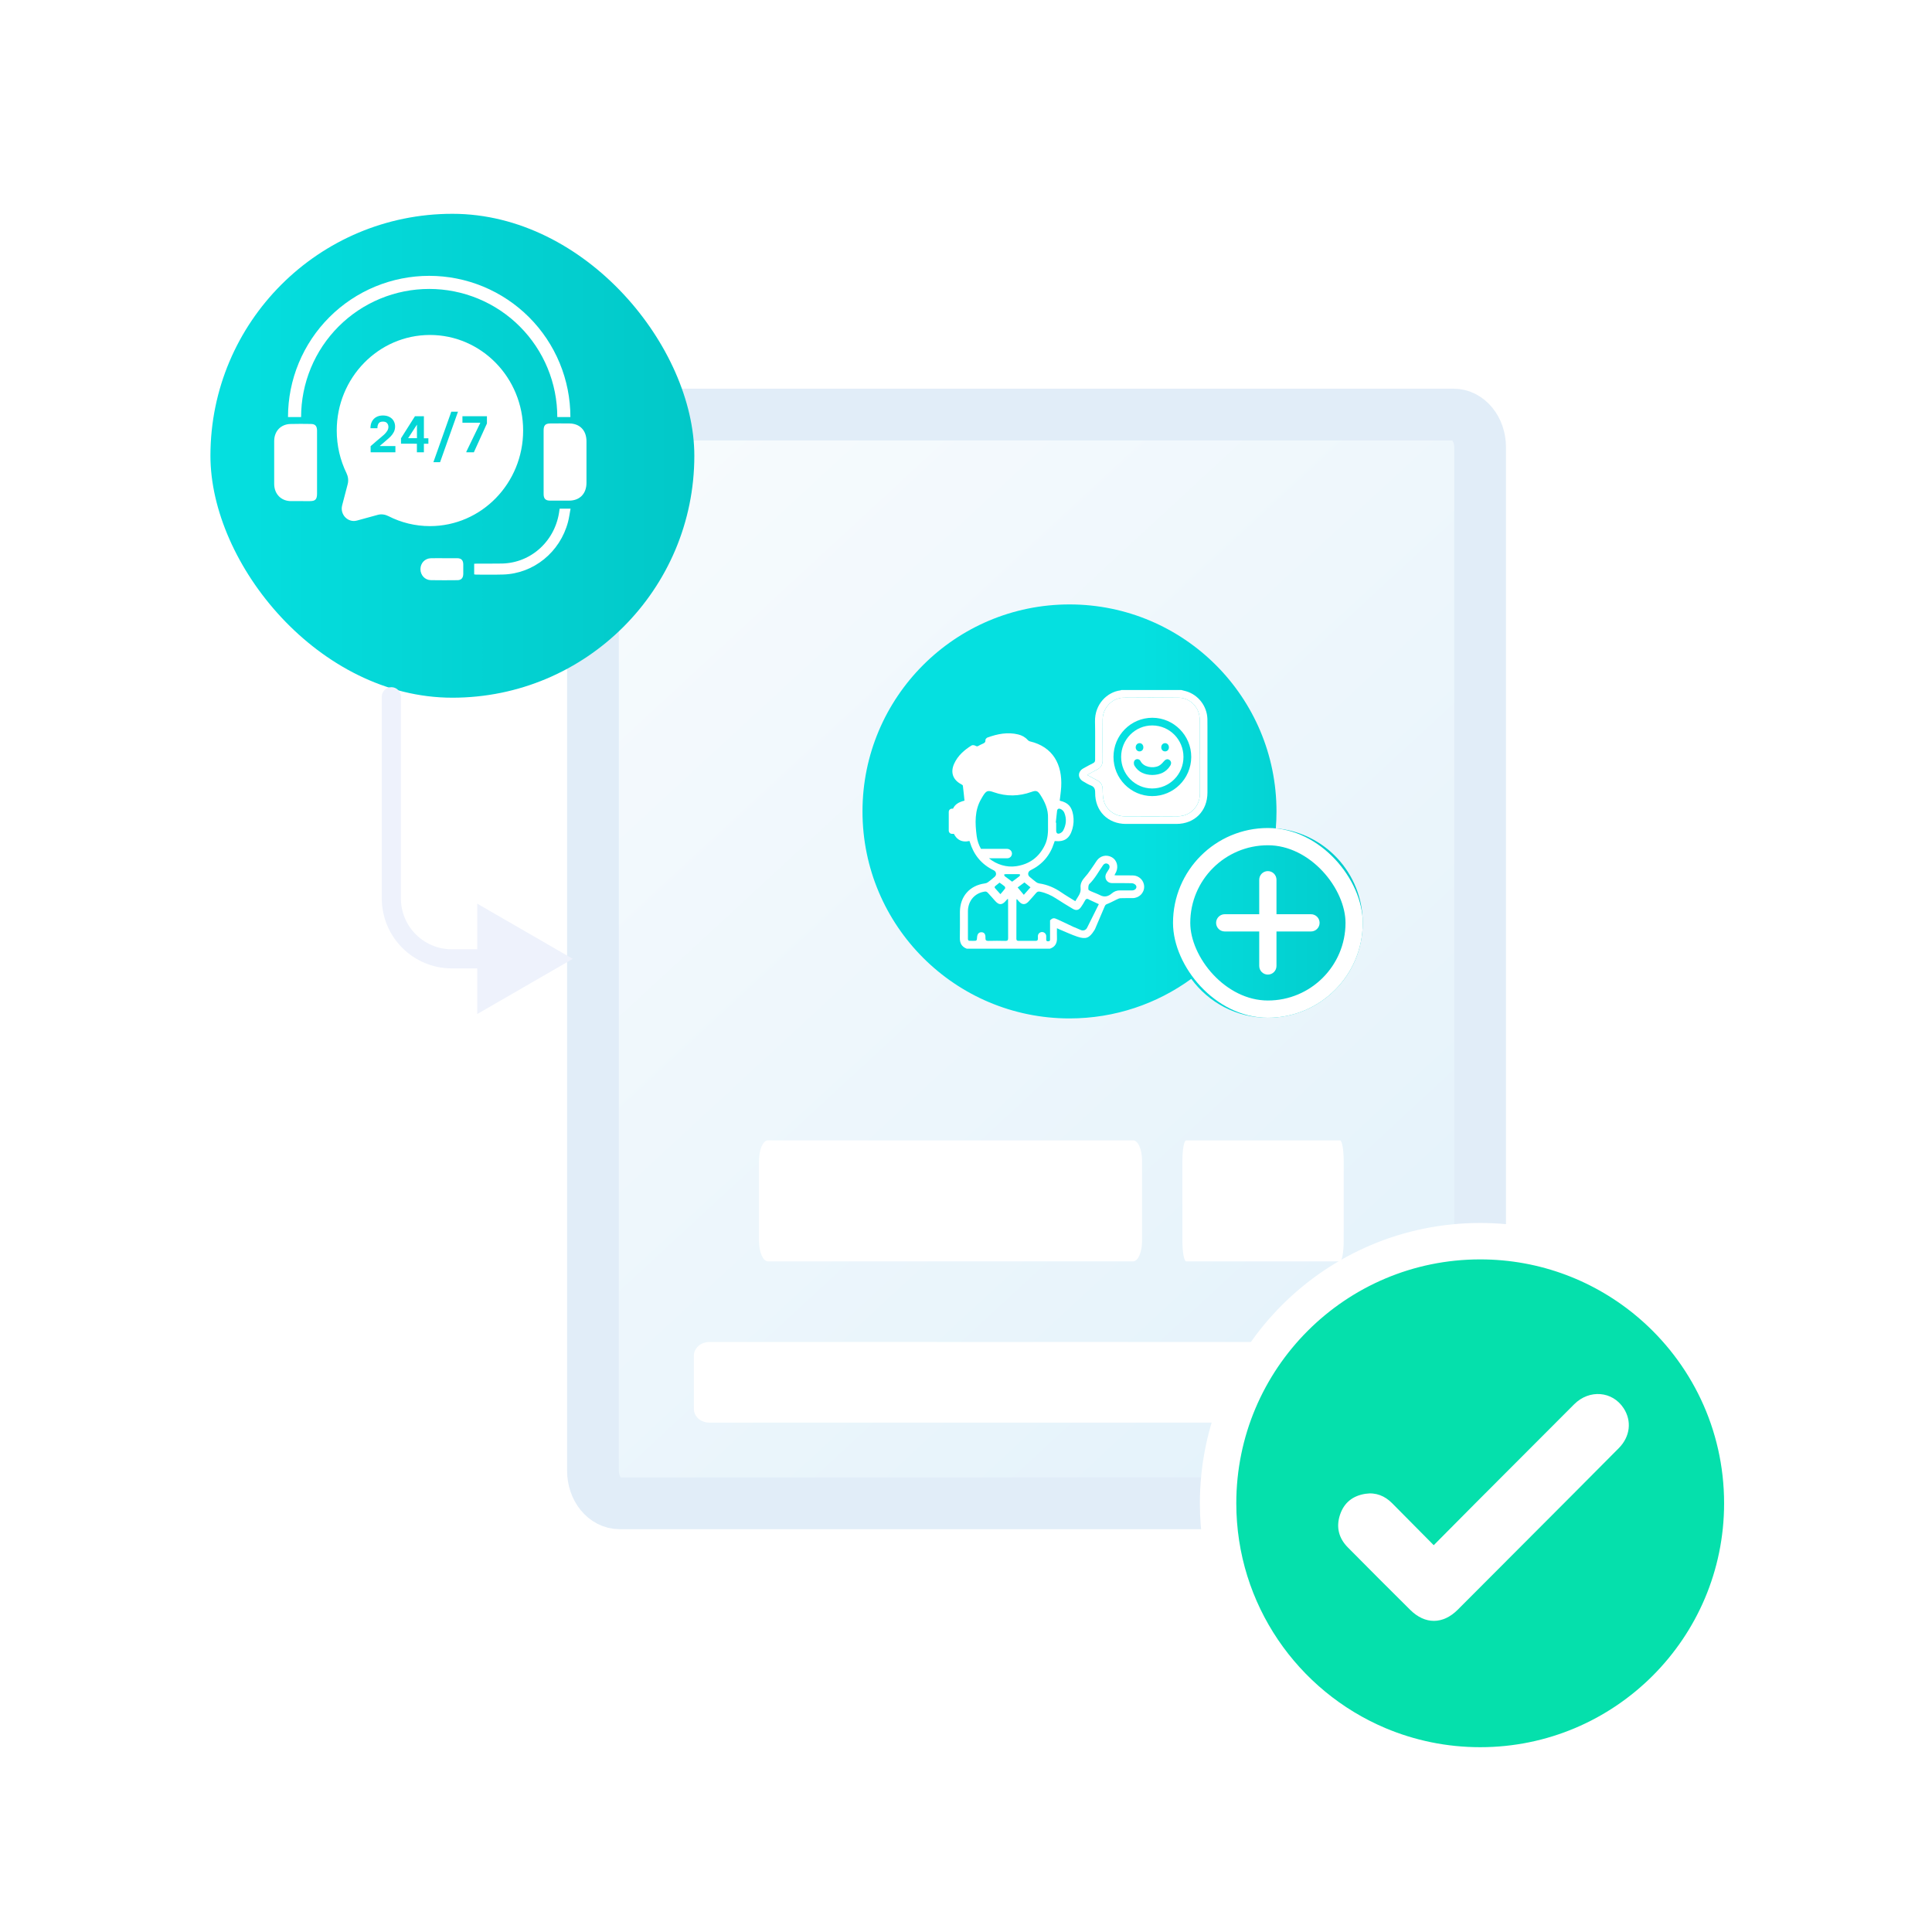 <svg width="200" height="200" viewBox="0 0 200 200" fill="none" xmlns="http://www.w3.org/2000/svg">
<path d="M150.47 42.914H64.133C62.614 42.914 61.383 44.425 61.383 46.289V152.248C61.383 154.112 62.614 155.623 64.133 155.623H150.47C151.988 155.623 153.22 154.112 153.22 152.248V46.289C153.22 44.425 151.988 42.914 150.47 42.914Z" fill="url(#paint0_linear_10781_296005)"/>
<path d="M150.47 42.914H64.133C62.614 42.914 61.383 44.425 61.383 46.289V152.248C61.383 154.112 62.614 155.623 64.133 155.623H150.47C151.988 155.623 153.22 154.112 153.22 152.248V46.289C153.22 44.425 151.988 42.914 150.47 42.914Z" fill="url(#paint1_linear_10781_296005)" stroke="#E1EDF8" stroke-width="5.357"/>
<path fill-rule="evenodd" clip-rule="evenodd" d="M132.072 85.749C132.119 85.172 132.142 84.588 132.142 83.999C132.142 72.164 122.548 62.57 110.714 62.57C98.879 62.57 89.285 72.164 89.285 83.999C89.285 95.834 98.879 105.427 110.714 105.427C115.425 105.427 119.781 103.907 123.318 101.33C125.105 103.772 127.992 105.358 131.249 105.358C136.674 105.358 141.071 100.96 141.071 95.536C141.071 90.389 137.111 86.167 132.072 85.749Z" fill="url(#paint2_linear_10781_296005)"/>
<path d="M117.257 90.622C116.703 90.614 116.149 90.62 115.595 90.619C115.524 90.619 115.452 90.609 115.366 90.602C115.435 90.47 115.497 90.367 115.547 90.257C115.799 89.686 115.609 89.035 115.11 88.749C114.551 88.43 113.897 88.577 113.527 89.11C113.443 89.231 113.368 89.359 113.283 89.479C112.975 89.909 112.702 90.371 112.347 90.757C112.032 91.101 111.811 91.465 111.863 91.918C111.929 92.492 111.56 92.844 111.315 93.291C110.815 92.978 110.327 92.696 109.864 92.377C109.166 91.897 108.414 91.575 107.576 91.451C107.472 91.435 107.36 91.389 107.275 91.326C107.038 91.15 106.812 90.96 106.586 90.77C106.349 90.571 106.401 90.225 106.679 90.09C107.886 89.5 108.698 88.565 109.109 87.276C109.132 87.204 109.159 87.133 109.184 87.065C110.191 87.17 110.732 86.801 111.011 85.821C111.146 85.346 111.177 84.862 111.093 84.372C110.943 83.494 110.568 83.089 109.722 82.891C109.711 82.888 109.703 82.871 109.703 82.871C109.755 82.391 109.829 81.926 109.855 81.458C109.984 79.156 109.014 77.306 106.608 76.743C106.53 76.725 106.451 76.67 106.397 76.61C106.126 76.306 105.788 76.123 105.402 76.029C104.308 75.765 103.256 75.973 102.226 76.347C102.131 76.382 102.001 76.526 102.009 76.607C102.038 76.884 101.85 76.936 101.671 77.018C101.537 77.078 101.404 77.143 101.277 77.216C101.169 77.28 101.096 77.269 100.98 77.202C100.872 77.138 100.672 77.111 100.576 77.17C99.816 77.644 99.151 78.224 98.771 79.065C98.366 79.961 98.647 80.739 99.514 81.189C99.577 81.222 99.668 81.278 99.675 81.333C99.74 81.848 99.79 82.365 99.844 82.881C99.207 83.047 98.866 83.272 98.654 83.713H98.546C98.363 83.713 98.215 83.862 98.215 84.045V85.986C98.215 86.169 98.363 86.319 98.546 86.319H98.747C98.999 86.826 99.411 87.131 100.006 87.109C100.117 87.105 100.227 87.076 100.356 87.057C100.382 87.126 100.411 87.196 100.434 87.268C100.514 87.525 100.611 87.767 100.724 87.996C100.876 88.305 101.057 88.589 101.267 88.848C101.687 89.366 102.224 89.782 102.876 90.097C103.14 90.224 103.194 90.572 102.971 90.762C102.74 90.959 102.507 91.154 102.263 91.334C102.178 91.397 102.063 91.437 101.956 91.451C100.38 91.661 99.38 92.796 99.371 94.401C99.366 95.29 99.386 96.178 99.364 97.067C99.35 97.622 99.549 98.007 100.072 98.206H108.692C109.242 98.019 109.447 97.617 109.417 97.054C109.401 96.746 109.414 96.435 109.414 96.088C109.553 96.153 109.652 96.201 109.753 96.243C110.352 96.49 110.941 96.77 111.554 96.973C112.418 97.259 112.78 97.099 113.27 96.324C113.303 96.272 113.339 96.222 113.362 96.166C113.698 95.385 114.034 94.603 114.362 93.818C114.415 93.689 114.476 93.63 114.619 93.578C114.954 93.455 115.267 93.27 115.592 93.119C115.721 93.059 115.858 92.987 115.994 92.981C116.409 92.963 116.824 92.977 117.24 92.973C117.918 92.968 118.446 92.448 118.443 91.794C118.439 91.148 117.922 90.632 117.257 90.622ZM109.426 83.948C109.46 83.676 109.664 83.678 109.829 83.764C109.97 83.838 110.114 83.979 110.174 84.125C110.436 84.755 110.377 85.384 110.059 85.98C109.993 86.104 109.849 86.214 109.715 86.269C109.479 86.365 109.337 86.248 109.335 85.994C109.334 85.716 109.335 85.438 109.335 85.159C109.321 85.158 109.307 85.157 109.293 85.155C109.337 84.753 109.378 84.35 109.426 83.948ZM106.676 91.855C106.449 92.11 106.231 92.355 105.985 92.632C105.767 92.371 105.568 92.133 105.347 91.868C105.586 91.693 105.811 91.525 106.049 91.349C106.258 91.517 106.458 91.679 106.676 91.855ZM102.375 88.848H104.275C104.408 88.848 104.529 88.794 104.617 88.706C104.701 88.62 104.754 88.504 104.758 88.375C104.766 88.1 104.528 87.874 104.254 87.874H101.551C101.327 87.483 101.169 87.036 101.105 86.538C100.937 85.235 100.869 83.888 101.593 82.673C101.642 82.591 101.686 82.506 101.737 82.425C102.103 81.845 102.237 81.787 102.878 82.011C104.186 82.47 105.486 82.442 106.784 81.976C107.244 81.811 107.414 81.85 107.683 82.263C108.163 82.998 108.522 83.783 108.49 84.695C108.483 84.913 108.489 85.132 108.489 85.349C108.508 86.084 108.491 86.814 108.16 87.494C107.552 88.745 106.571 89.463 105.197 89.67C104.232 89.816 103.177 89.511 102.375 88.848ZM103.05 91.709C103.193 91.599 103.331 91.483 103.471 91.368C103.654 91.5 103.836 91.617 103.998 91.757C104.046 91.799 104.076 91.937 104.045 91.981C103.906 92.175 103.742 92.35 103.561 92.563C103.36 92.338 103.196 92.15 103.027 91.967C102.934 91.868 102.945 91.79 103.05 91.709ZM104.069 97.401C103.49 97.386 102.91 97.384 102.331 97.401C102.075 97.41 102.001 97.323 102.013 97.074C102.03 96.717 101.9 96.536 101.653 96.508C101.359 96.476 101.175 96.657 101.15 97.002C101.122 97.396 101.122 97.396 100.724 97.396C100.136 97.397 100.199 97.432 100.199 96.855C100.197 96.019 100.197 95.182 100.199 94.345C100.201 93.252 100.915 92.424 101.984 92.289C102.066 92.278 102.182 92.339 102.244 92.404C102.513 92.687 102.767 92.984 103.027 93.276C103.411 93.706 103.734 93.703 104.108 93.268C104.165 93.202 104.223 93.137 104.283 93.074C104.293 93.064 104.313 93.064 104.347 93.053C104.35 93.125 104.357 93.191 104.357 93.257C104.358 94.539 104.353 95.82 104.362 97.101C104.364 97.328 104.301 97.407 104.069 97.401ZM104.014 90.705C103.972 90.671 103.965 90.59 103.942 90.531C103.997 90.517 104.051 90.492 104.106 90.491C104.553 90.488 104.999 90.487 105.446 90.49C105.5 90.49 105.554 90.518 105.608 90.533C105.584 90.593 105.576 90.673 105.532 90.707C105.288 90.899 105.035 91.08 104.775 91.272C104.512 91.078 104.259 90.897 104.014 90.705ZM112.53 96.052C112.415 96.284 112.139 96.384 111.903 96.281L111.297 96.018C111.249 96.008 111.197 95.988 111.139 95.96C111.066 95.925 110.992 95.889 110.919 95.853C110.914 95.851 110.909 95.849 110.904 95.846C110.428 95.62 109.947 95.403 109.472 95.176C109.101 95 108.981 95.009 108.702 95.274V97.294C108.702 97.376 108.637 97.441 108.557 97.441H108.45C108.369 97.441 108.304 97.376 108.304 97.294V96.916C108.304 96.677 108.111 96.483 107.873 96.483C107.635 96.483 107.442 96.675 107.442 96.913V96.916C107.443 96.993 107.443 97.07 107.445 97.147C107.449 97.32 107.393 97.401 107.207 97.398C106.619 97.391 106.03 97.394 105.441 97.397C105.294 97.398 105.215 97.35 105.215 97.189C105.218 95.847 105.219 94.504 105.221 93.162C105.221 93.146 105.233 93.13 105.257 93.065C105.353 93.171 105.426 93.254 105.501 93.336C105.809 93.675 106.143 93.681 106.46 93.342C106.731 93.049 106.995 92.748 107.255 92.445C107.366 92.316 107.472 92.265 107.656 92.303C108.268 92.428 108.819 92.679 109.34 93.019C109.906 93.387 110.482 93.741 111.063 94.085C111.42 94.296 111.699 94.216 111.928 93.866C112.057 93.67 112.193 93.476 112.295 93.266C112.402 93.043 112.531 92.991 112.737 93.123C112.767 93.141 112.798 93.157 112.836 93.174L112.865 93.188L113.753 93.598L112.53 96.052ZM117.245 92.173C117.228 92.175 117.211 92.174 117.193 92.174H116.519C116.329 92.175 116.139 92.178 115.949 92.174C115.623 92.166 115.341 92.274 115.094 92.486C114.729 92.798 114.34 92.908 113.881 92.67C113.591 92.519 113.276 92.419 112.978 92.283C112.862 92.231 112.676 92.152 112.669 92.072C112.653 91.884 112.659 91.619 112.773 91.508C113.355 90.941 113.722 90.226 114.181 89.576C114.32 89.378 114.515 89.334 114.699 89.442C114.869 89.543 114.914 89.758 114.797 89.971C114.718 90.115 114.614 90.247 114.535 90.39C114.262 90.884 114.562 91.412 115.124 91.418C115.805 91.425 116.489 91.407 117.171 91.43C117.317 91.435 117.515 91.534 117.591 91.653C117.739 91.884 117.542 92.15 117.245 92.173Z" fill="white"/>
<path d="M124.995 75.321C124.998 75.022 124.999 74.722 124.99 74.423C124.951 73.099 124.052 71.932 122.791 71.559C122.627 71.511 122.46 71.473 122.295 71.43H116.064C116.042 71.442 116.02 71.463 115.997 71.466C114.633 71.631 113.311 72.884 113.355 74.706C113.387 76.022 113.358 77.339 113.366 78.655C113.366 78.828 113.315 78.923 113.162 78.999C112.814 79.174 112.472 79.359 112.133 79.551C111.554 79.88 111.549 80.552 112.122 80.886C112.383 81.039 112.644 81.203 112.924 81.311C113.289 81.452 113.375 81.685 113.371 82.064C113.354 83.958 114.685 85.291 116.561 85.293C118.3 85.296 120.039 85.295 121.779 85.293C123.671 85.291 124.992 83.96 124.995 82.052C124.996 80.727 124.995 79.402 124.995 78.077V75.321ZM124.211 82.189C124.201 83.478 123.216 84.49 121.945 84.502C120.093 84.518 118.242 84.515 116.391 84.504C115.418 84.498 114.536 83.852 114.267 82.918C114.158 82.541 114.154 82.128 114.147 81.73C114.139 81.292 113.975 80.982 113.584 80.783C113.248 80.613 112.92 80.425 112.545 80.223C112.909 80.025 113.228 79.838 113.558 79.675C113.971 79.472 114.147 79.152 114.144 78.691C114.134 77.288 114.131 75.884 114.145 74.481C114.156 73.257 115.144 72.235 116.353 72.222C118.23 72.203 120.108 72.206 121.985 72.224C123.077 72.233 124.002 73.047 124.165 74.133C124.212 74.454 124.209 74.782 124.21 75.109V78.077H124.218C124.212 79.448 124.221 80.819 124.211 82.189Z" fill="white"/>
<path d="M124.219 78.074H124.211V75.106C124.21 74.778 124.214 74.451 124.166 74.13C124.004 73.043 123.078 72.23 121.986 72.22C120.109 72.202 118.232 72.199 116.355 72.218C115.145 72.231 114.158 73.253 114.146 74.477C114.133 75.88 114.135 77.284 114.145 78.687C114.148 79.148 113.972 79.468 113.559 79.672C113.229 79.834 112.91 80.021 112.546 80.219C112.921 80.421 113.249 80.609 113.585 80.779C113.976 80.978 114.14 81.289 114.148 81.727C114.155 82.124 114.159 82.537 114.268 82.914C114.537 83.849 115.419 84.495 116.392 84.5C118.243 84.511 120.095 84.514 121.946 84.498C123.218 84.487 124.203 83.474 124.212 82.186C124.222 80.815 124.214 79.444 124.219 78.074ZM119.268 82.412C117.057 82.405 115.267 80.59 115.268 78.357C115.268 76.111 117.068 74.301 119.296 74.303C121.515 74.307 123.329 76.143 123.316 78.371C123.302 80.612 121.492 82.419 119.268 82.412Z" fill="white"/>
<path d="M124.997 78.085V77.424C125.006 77.644 124.997 77.865 124.997 78.085Z" fill="white"/>
<path d="M119.286 75.098C117.51 75.09 116.058 76.557 116.059 78.358C116.059 80.152 117.492 81.614 119.258 81.622C121.057 81.63 122.512 80.173 122.512 78.36C122.512 76.559 121.076 75.106 119.286 75.098ZM120.61 76.93C120.833 76.93 121.005 77.118 121.005 77.36C121.005 77.607 120.838 77.785 120.608 77.785C120.379 77.784 120.213 77.606 120.213 77.359C120.213 77.117 120.386 76.93 120.61 76.93ZM117.968 76.93C118.192 76.931 118.361 77.117 118.36 77.362C118.36 77.611 118.196 77.786 117.964 77.784C117.736 77.784 117.566 77.6 117.567 77.358C117.569 77.118 117.745 76.93 117.968 76.93ZM121.137 79.275C120.707 79.956 120.057 80.21 119.285 80.227C118.517 80.209 117.861 79.959 117.444 79.269C117.372 79.148 117.354 78.939 117.405 78.81C117.517 78.523 117.927 78.504 118.07 78.793C118.376 79.407 119.339 79.581 119.952 79.281C120.15 79.183 120.321 79.002 120.467 78.828C120.649 78.609 120.841 78.531 121.042 78.657C121.248 78.784 121.292 79.029 121.137 79.275Z" fill="white"/>
<rect x="122.323" y="86.608" width="17.857" height="17.857" rx="8.929" fill="url(#paint3_linear_10781_296005)" stroke="white" stroke-width="1.786"/>
<path fill-rule="evenodd" clip-rule="evenodd" d="M131.248 90.176C130.755 90.176 130.355 90.576 130.355 91.069V94.64H126.783C126.29 94.64 125.891 95.04 125.891 95.533C125.891 96.026 126.29 96.426 126.783 96.426H130.355V99.997C130.355 100.49 130.755 100.89 131.248 100.89C131.741 100.89 132.141 100.49 132.141 99.997V96.426H135.712C136.205 96.426 136.605 96.026 136.605 95.533C136.605 95.04 136.205 94.64 135.712 94.64H132.141V91.069C132.141 90.576 131.741 90.176 131.248 90.176Z" fill="white"/>
<path d="M117.304 118.051H79.494C78.984 118.051 78.57 119.004 78.57 120.181V128.444C78.57 129.62 78.984 130.574 79.494 130.574H117.304C117.814 130.574 118.227 129.62 118.227 128.444V120.181C118.227 119.004 117.814 118.051 117.304 118.051Z" fill="white"/>
<path d="M138.71 118.051H122.79C122.576 118.051 122.401 119.004 122.401 120.181V128.444C122.401 129.62 122.576 130.574 122.79 130.574H138.71C138.925 130.574 139.099 129.62 139.099 128.444V120.181C139.099 119.004 138.925 118.051 138.71 118.051Z" fill="white"/>
<g filter="url(#filter0_d_10781_296005)">
<rect x="19.645" y="17.855" width="50.093" height="50.093" rx="25.046" fill="url(#paint4_linear_10781_296005)"/>
</g>
<path fill-rule="evenodd" clip-rule="evenodd" d="M54.155 44.569C54.155 50.033 49.835 54.463 44.507 54.463C42.964 54.463 41.505 54.091 40.212 53.43C39.868 53.255 39.475 53.196 39.104 53.298L36.956 53.887C36.024 54.143 35.171 53.269 35.42 52.312L35.995 50.11C36.094 49.73 36.037 49.327 35.866 48.974C35.222 47.648 34.859 46.152 34.859 44.569C34.859 39.105 39.179 34.676 44.507 34.676C49.835 34.676 54.155 39.105 54.155 44.569ZM46.717 42.621H47.41L45.556 47.847H44.864L46.717 42.621ZM38.956 45.673L38.364 46.19L38.37 46.819H40.932V46.174H39.334V46.147L39.883 45.678L39.968 45.604C40.163 45.441 40.323 45.297 40.447 45.172C40.572 45.045 40.678 44.895 40.767 44.725C40.856 44.551 40.9 44.359 40.9 44.15C40.9 43.94 40.85 43.748 40.751 43.574C40.655 43.4 40.511 43.264 40.319 43.164C40.131 43.061 39.904 43.01 39.638 43.01C39.375 43.01 39.146 43.065 38.95 43.175C38.759 43.281 38.61 43.434 38.503 43.633C38.4 43.832 38.349 44.064 38.349 44.331H39.073V44.267C39.073 44.118 39.11 43.977 39.185 43.846C39.263 43.711 39.417 43.644 39.648 43.644C39.837 43.644 39.977 43.697 40.069 43.803C40.161 43.91 40.208 44.04 40.208 44.192C40.208 44.334 40.165 44.475 40.08 44.613C39.995 44.748 39.886 44.876 39.755 44.997C39.623 45.117 39.441 45.274 39.206 45.465L38.956 45.673ZM41.511 45.929L43.157 45.934V46.819H43.882V45.934H44.346V45.37H43.882V43.09H42.955L41.511 45.37V45.929ZM43.163 43.958V45.359H42.252L43.163 43.958ZM49.709 43.798L48.276 46.755V46.819H49.054L50.407 43.841V43.09H47.871V43.761H49.709V43.798Z" fill="white"/>
<path d="M32.821 47.9C32.821 48.97 32.821 50.039 32.82 51.109C32.819 51.69 32.642 51.874 32.089 51.875C31.427 51.877 30.766 51.881 30.104 51.874C29.098 51.865 28.388 51.136 28.384 50.1C28.377 48.618 28.377 47.136 28.384 45.655C28.388 44.644 29.056 43.926 30.045 43.892C30.761 43.868 31.477 43.879 32.192 43.888C32.63 43.895 32.809 44.099 32.82 44.558C32.821 44.58 32.82 44.602 32.82 44.625C32.821 45.716 32.821 46.808 32.821 47.9Z" fill="white"/>
<path d="M56.275 47.812C56.275 46.732 56.273 45.65 56.275 44.57C56.276 44.027 56.453 43.84 56.972 43.837C57.634 43.831 58.295 43.828 58.957 43.837C60.035 43.854 60.711 44.565 60.712 45.677C60.715 47.114 60.715 48.552 60.712 49.988C60.71 51.108 60.012 51.822 58.919 51.825C58.258 51.828 57.596 51.829 56.935 51.825C56.478 51.822 56.278 51.621 56.276 51.154C56.272 50.04 56.275 48.926 56.275 47.812Z" fill="white"/>
<path d="M57.938 52.657C58.302 52.657 58.645 52.657 59.063 52.657C58.974 53.133 58.918 53.592 58.801 54.034C57.975 57.162 55.242 59.379 52.087 59.474C51.157 59.502 50.224 59.483 49.292 59.484C49.23 59.484 49.167 59.469 49.087 59.459C49.087 59.096 49.087 58.745 49.087 58.359C49.206 58.353 49.322 58.344 49.437 58.344C50.281 58.341 51.127 58.355 51.972 58.337C55.043 58.269 57.55 55.92 57.913 52.787C57.917 52.755 57.926 52.723 57.938 52.657Z" fill="white"/>
<path d="M45.975 57.785C46.429 57.784 46.884 57.779 47.338 57.786C47.754 57.791 47.95 57.995 47.957 58.423C47.962 58.756 47.962 59.091 47.957 59.424C47.95 59.828 47.747 60.057 47.364 60.06C46.445 60.068 45.524 60.075 44.605 60.058C43.985 60.047 43.524 59.539 43.525 58.917C43.527 58.29 43.989 57.802 44.612 57.788C45.066 57.776 45.52 57.785 45.975 57.785Z" fill="white"/>
<path d="M59.047 43.172C59.047 41.252 58.669 39.352 57.934 37.578C57.2 35.805 56.123 34.193 54.766 32.836C53.409 31.479 51.797 30.402 50.024 29.667C48.251 28.933 46.35 28.555 44.431 28.555C42.511 28.555 40.611 28.933 38.837 29.667C37.064 30.402 35.453 31.479 34.096 32.836C32.738 34.193 31.662 35.805 30.927 37.578C30.192 39.352 29.814 41.252 29.814 43.172H31.17C31.17 41.431 31.513 39.706 32.18 38.097C32.846 36.488 33.823 35.026 35.054 33.795C36.286 32.563 37.747 31.587 39.356 30.92C40.965 30.254 42.689 29.911 44.431 29.911C46.172 29.911 47.896 30.254 49.505 30.92C51.114 31.587 52.576 32.563 53.807 33.795C55.038 35.026 56.015 36.488 56.682 38.097C57.348 39.706 57.691 41.431 57.691 43.172H59.047Z" fill="white"/>
<path d="M139.102 138.922H73.432C72.546 138.922 71.828 139.558 71.828 140.342V145.851C71.828 146.635 72.546 147.271 73.432 147.271H139.102C139.988 147.271 140.706 146.635 140.706 145.851V140.342C140.706 139.558 139.988 138.922 139.102 138.922Z" fill="white"/>
<path d="M126.096 155.621C126.096 140.636 138.244 128.487 153.23 128.487C159.943 128.487 166.086 130.925 170.825 134.965C176.662 139.942 180.363 147.349 180.363 155.621C180.363 170.606 168.215 182.754 153.23 182.754C149.497 182.754 145.94 182 142.702 180.636C132.945 176.525 126.096 166.873 126.096 155.621Z" fill="#05E0AC" stroke="white" stroke-width="3.77"/>
<path d="M148.419 159.958C149.925 158.439 151.365 156.982 152.809 155.536C156.194 152.144 159.576 148.756 162.956 145.372C164.528 143.799 166.921 144.001 168.078 145.78C168.94 147.102 168.761 148.72 167.574 149.914C164.303 153.21 161.027 156.5 157.745 159.782C155.465 162.069 153.183 164.355 150.902 166.64C149.373 168.169 147.519 168.179 145.983 166.652C143.822 164.509 141.672 162.356 139.533 160.193C138.585 159.238 138.294 158.089 138.716 156.812C139.139 155.536 140.06 154.836 141.353 154.637C142.422 154.473 143.347 154.844 144.107 155.606C145.519 157.025 146.927 158.449 148.419 159.958Z" fill="white"/>
<path d="M41.501 72.125C41.501 71.579 41.058 71.136 40.512 71.136C39.965 71.136 39.523 71.579 39.523 72.125H41.501ZM59.297 99.259L49.405 93.547V104.97L59.297 99.259ZM39.523 72.125V92.997H41.501V72.125H39.523ZM46.773 100.248H50.394V98.269H46.773V100.248ZM39.523 92.997C39.523 97.001 42.769 100.248 46.773 100.248V98.269C43.861 98.269 41.501 95.909 41.501 92.997H39.523Z" fill="#EEF2FC"/>
<defs>
<filter id="filter0_d_10781_296005" x="16.436" y="16.786" width="60.788" height="60.788" filterUnits="userSpaceOnUse" color-interpolation-filters="sRGB">
<feFlood flood-opacity="0" result="BackgroundImageFix"/>
<feColorMatrix in="SourceAlpha" type="matrix" values="0 0 0 0 0 0 0 0 0 0 0 0 0 0 0 0 0 0 127 0" result="hardAlpha"/>
<feOffset dx="2.139" dy="4.278"/>
<feGaussianBlur stdDeviation="2.673"/>
<feComposite in2="hardAlpha" operator="out"/>
<feColorMatrix type="matrix" values="0 0 0 0 0 0 0 0 0 0.175 0 0 0 0 0.438 0 0 0 0.07 0"/>
<feBlend mode="normal" in2="BackgroundImageFix" result="effect1_dropShadow_10781_296005"/>
<feBlend mode="normal" in="SourceGraphic" in2="effect1_dropShadow_10781_296005" result="shape"/>
</filter>
<linearGradient id="paint0_linear_10781_296005" x1="35.293" y1="-0.917" x2="167.622" y2="142.317" gradientUnits="userSpaceOnUse">
<stop stop-color="white"/>
<stop offset="1" stop-color="#E2F1FA"/>
</linearGradient>
<linearGradient id="paint1_linear_10781_296005" x1="35.293" y1="-0.917" x2="167.622" y2="142.317" gradientUnits="userSpaceOnUse">
<stop stop-color="white"/>
<stop offset="1" stop-color="#E2F1FA"/>
</linearGradient>
<linearGradient id="paint2_linear_10781_296005" x1="118.043" y1="96.377" x2="144.751" y2="96.377" gradientUnits="userSpaceOnUse">
<stop stop-color="#05E0E0"/>
<stop offset="1" stop-color="#02C8C8"/>
</linearGradient>
<linearGradient id="paint3_linear_10781_296005" x1="118.045" y1="94.595" x2="144.753" y2="94.595" gradientUnits="userSpaceOnUse">
<stop stop-color="#05E0E0"/>
<stop offset="1" stop-color="#02C8C8"/>
</linearGradient>
<linearGradient id="paint4_linear_10781_296005" x1="19.643" y1="42.903" x2="69.735" y2="42.903" gradientUnits="userSpaceOnUse">
<stop stop-color="#05E0E0"/>
<stop offset="1" stop-color="#02C8C8"/>
</linearGradient>
</defs>
</svg>
